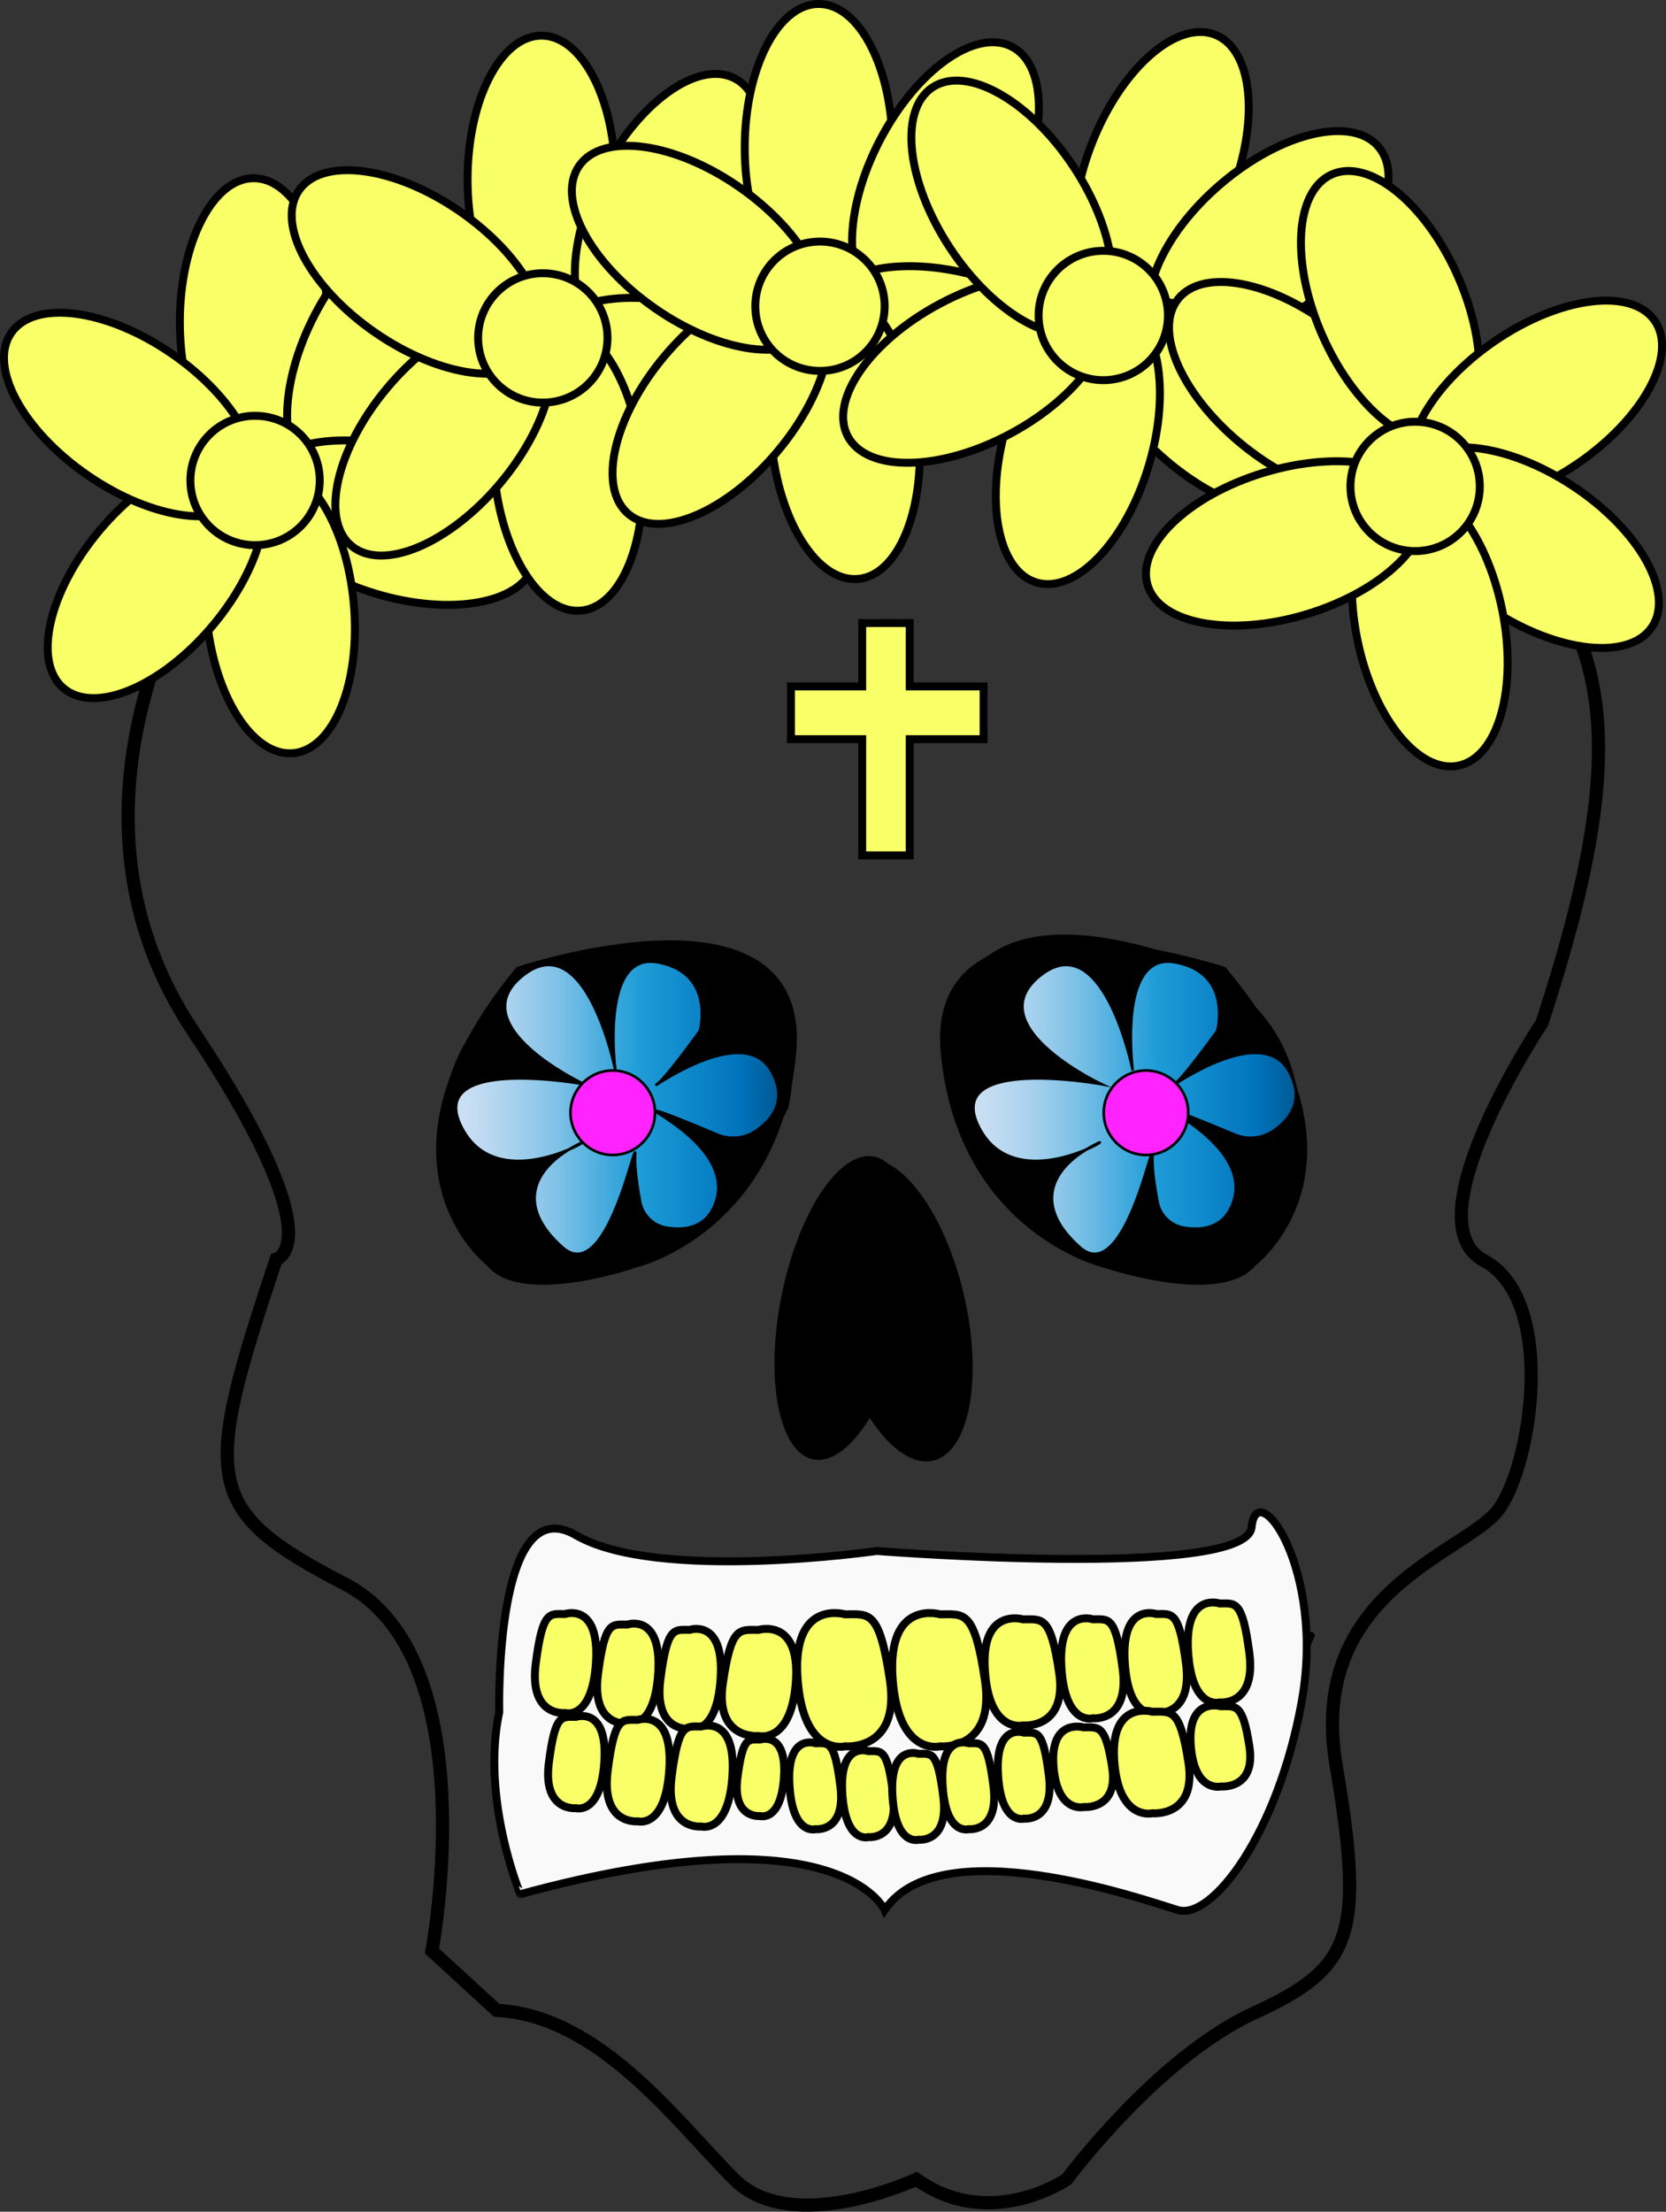 <svg id="skull" xmlns="http://www.w3.org/2000/svg" xmlns:xlink="http://www.w3.org/1999/xlink" width="631.13" height="837.78" viewBox="0 0 631.13 837.78">
  <rect x="0" y="0" width="631.13" height="837.78" fill="#333333" stroke="none"/>
  <defs>
    <style>
      .cls-1 {
        fill: none;
        stroke-width: 5px;
      }

      .cls-1, .cls-2, .cls-3, .cls-4, .cls-5, .cls-6 {
        stroke: #000;
        stroke-miterlimit: 10;
      }

      .cls-2 {
        fill: url(#Sky);
      }

      .cls-3 {
        fill: url(#Sky-2);
      }

      .cls-4 {
        fill: #ff24ff;
      }

      .cls-5 {
        fill: #f8ff67;
      }

      .cls-5, .cls-6 {
        stroke-width: 3px;
      }

      .cls-6 {
        fill: #f9f9f9;
      }
    </style>
    <linearGradient id="Sky" x1="474.13" y1="542.6" x2="596.3" y2="542.6" gradientUnits="userSpaceOnUse">
      <stop offset="0" stop-color="#cce0f4"/>
      <stop offset="0.06" stop-color="#c3dcf2"/>
      <stop offset="0.17" stop-color="#a9d2ee"/>
      <stop offset="0.31" stop-color="#80c2e7"/>
      <stop offset="0.46" stop-color="#47acde"/>
      <stop offset="0.57" stop-color="#1e9cd7"/>
      <stop offset="0.87" stop-color="#0075be"/>
      <stop offset="0.99" stop-color="#005b97"/>
    </linearGradient>
    <linearGradient id="Sky-2" data-name="Sky" x1="670.13" y1="542.6" x2="792.3" y2="542.6" xlink:href="#Sky"/>
  </defs>
  <title>skull</title>
  <g>
    <g>
      <path class="cls-1" d="M465,862s21-111-33-139-54-39-26-123c0,0,22.5-5.5-31.5-86.5s-6-171,20-205,166-113,236-93c0,0,138,1,203,67s98,88,52,228c0,0-50,75-22,90s18,79,5,95-72,31-61,96,6,77-31,94-71,63-71,63-29,20-57,0c0,0-47,22-69,0s-51-62-90-64Z" transform="translate(-301.37 -123)"/>
      <path class="cls-1" d="M487.5,600.5s-48-37,11-109c0,0,108-36,102,30s-58,79-58,79S499.5,615.5,487.5,600.5Z" transform="translate(-301.37 -123)"/>
      <path class="cls-1" d="M775.33,600.5s48.89-37-11.2-109c0,0-110-36-103.88,30s59.07,79,59.07,79S763.11,615.5,775.33,600.5Z" transform="translate(-301.37 -123)"/>
    </g>
    <path d="M475.58,585.29s-34.24-80,54.84-101.39S600,542.6,600,542.6s-25.5,56.27-68.5,61.09S497.66,612.08,475.58,585.29Z" transform="translate(-301.37 -123)"/>
    <path d="M787.46,584.73s34.63-82.06-55.46-104-70.36,60.21-70.36,60.21,25.78,57.72,69.27,62.66S765.13,612.21,787.46,584.73Z" transform="translate(-301.37 -123)"/>
    <path class="cls-2" d="M522.7,533.7s-47.2-22.2-23.2-41.2,35,36,35,36-6-45,16-41,16,26,16,26-12.1,16.88-16,20c-5,4,32-24,43-5,6.56,11.33.31,18.75-5.8,22.9a15.53,15.53,0,0,1-14.7,1.35c-9.81-4.13-26.83-11.14-22.5-8.25,5.06,3.37,28,17,22,34-3.52,10-12.22,10.65-18.79,9.51a12.2,12.2,0,0,1-9.81-9.7c-1-5.34-2.19-12.58-1.9-17.81.5-9-10.5,50-27.5,35s-12-29,4-38-27,21-42-7S522.7,533.7,522.7,533.7Z" transform="translate(-301.37 -123)"/>
    <path class="cls-3" d="M718.7,533.7s-47.2-22.2-23.2-41.2,35,36,35,36-6-45,16-41,16,26,16,26-12.1,16.88-16,20c-5,4,32-24,43-5,6.56,11.33.31,18.75-5.8,22.9a15.53,15.53,0,0,1-14.7,1.35c-9.81-4.13-26.83-11.14-22.5-8.25,5.06,3.37,28,17,22,34-3.52,10-12.22,10.65-18.79,9.51a12.2,12.2,0,0,1-9.81-9.7c-1-5.34-2.19-12.58-1.9-17.81.5-9-10.5,50-27.5,35s-12-29,4-38-27,21-42-7S718.7,533.7,718.7,533.7Z" transform="translate(-301.37 -123)"/>
    <circle class="cls-4" cx="232.13" cy="421.5" r="16"/>
    <circle class="cls-4" cx="434.13" cy="421.5" r="16"/>
    <path d="M490.91,767.22c14.32,12.35,34.21,6.57,51.34,7.41,12.25.6,24.07,5,36.11,7.12a268.36,268.36,0,0,0,34.76,3.48c12.21.49,24.43.36,36.63.11,10.29-.22,21.16.48,30.65-4.14,5.37-2.62,10.14-5.53,16.1-6.72,6.33-1.27,12.91-1.38,19.33-1.79,12.09-.78,24.24-1.27,36.3-2.47,18.6-1.84,39.63-8.3,47.18-27.25.71-1.79-2.19-2.57-2.9-.8-7.51,18.88-29.79,23.9-47.89,25.37-11.21.91-22.45,1.49-33.67,2.21-9.3.6-19,.64-27.66,4.53-4.83,2.18-9.14,5.29-14.36,6.56-5.63,1.36-11.54,1.23-17.3,1.37-11.56.27-23.14.49-34.71.25A297.85,297.85,0,0,1,586.54,780c-11.12-1.52-21.79-4.56-32.76-6.82-10.2-2.09-20.2-1.49-30.53-1.08-10.58.43-21.77.3-30.21-7-1.46-1.25-3.59.86-2.13,2.12Z" transform="translate(-301.37 -123)"/>
    <g>
      <ellipse class="cls-5" cx="96.13" cy="122" rx="28" ry="54.5"/>
      <ellipse class="cls-5" cx="445.5" cy="255" rx="54.5" ry="28" transform="translate(-288.03 408.99) rotate(-62.44)"/>
      <ellipse class="cls-5" cx="451.5" cy="321" rx="28" ry="54.5" transform="translate(-288.63 536.2) rotate(-73.04)"/>
      <ellipse class="cls-5" cx="407.5" cy="354" rx="28" ry="54.5" transform="translate(-332.06 -84.21) rotate(-5.25)"/>
      <ellipse class="cls-5" cx="360.5" cy="342" rx="54.5" ry="28" transform="translate(-434.55 275.55) rotate(-50.03)"/>
      <ellipse class="cls-5" cx="350.5" cy="280" rx="28" ry="54.5" transform="translate(-380.21 287.05) rotate(-55.47)"/>
      <circle class="cls-5" cx="96.63" cy="182" r="24.5"/>
    </g>
    <g>
      <ellipse class="cls-5" cx="205.13" cy="68" rx="28" ry="54.5"/>
      <ellipse class="cls-5" cx="554.5" cy="201" rx="54.5" ry="28" transform="translate(-181.59 476.61) rotate(-62.44)"/>
      <ellipse class="cls-5" cx="560.5" cy="267" rx="28" ry="54.5" transform="translate(-159.78 602.21) rotate(-73.04)"/>
      <ellipse class="cls-5" cx="516.5" cy="300" rx="28" ry="54.5" transform="translate(-326.66 -74.46) rotate(-5.25)"/>
      <ellipse class="cls-5" cx="469.5" cy="288" rx="54.5" ry="28" transform="translate(-354.2 339.77) rotate(-50.03)"/>
      <ellipse class="cls-5" cx="459.5" cy="226" rx="28" ry="54.5" transform="translate(-288.51 353.46) rotate(-55.47)"/>
      <circle class="cls-5" cx="205.63" cy="128" r="24.5"/>
    </g>
    <g>
      <ellipse class="cls-5" cx="310.13" cy="56" rx="28" ry="54.5"/>
      <ellipse class="cls-5" cx="659.5" cy="189" rx="54.5" ry="28" transform="translate(-114.52 563.25) rotate(-62.44)"/>
      <ellipse class="cls-5" cx="665.5" cy="255" rx="28" ry="54.5" transform="translate(-73.94 694.15) rotate(-73.04)"/>
      <ellipse class="cls-5" cx="621.5" cy="288" rx="28" ry="54.5" transform="translate(-325.12 -64.9) rotate(-5.25)"/>
      <ellipse class="cls-5" cx="574.5" cy="276" rx="54.5" ry="28" transform="translate(-307.46 415.95) rotate(-50.03)"/>
      <ellipse class="cls-5" cx="564.5" cy="214" rx="28" ry="54.5" transform="matrix(0.57, -0.82, 0.82, 0.57, -233.14, 434.76)"/>
      <circle class="cls-5" cx="310.63" cy="116" r="24.5"/>
    </g>
    <g>
      <ellipse class="cls-5" cx="741.35" cy="186.7" rx="54.5" ry="28" transform="translate(-11.12 680.91) rotate(-67.97)"/>
      <ellipse class="cls-5" cx="782.1" cy="213.97" rx="54.5" ry="28" transform="translate(-253.44 435.13) rotate(-40.42)"/>
      <ellipse class="cls-5" cx="762.91" cy="277.4" rx="28" ry="54.5" transform="translate(-234.08 572.83) rotate(-51.01)"/>
      <ellipse class="cls-5" cx="709.74" cy="291.49" rx="54.5" ry="28" transform="translate(-75.55 763.9) rotate(-73.23)"/>
      <ellipse class="cls-5" cx="670.67" cy="262.74" rx="54.5" ry="28" transform="translate(-346.21 222.6) rotate(-28)"/>
      <ellipse class="cls-5" cx="684.66" cy="201.51" rx="28" ry="54.5" transform="translate(-299.06 287.7) rotate(-33.44)"/>
      <circle class="cls-5" cx="417.95" cy="119.5" r="24.5"/>
    </g>
    <g>
      <ellipse class="cls-5" cx="790.25" cy="270.22" rx="28" ry="54.5" transform="translate(-215.22 596.38) rotate(-51.41)"/>
      <ellipse class="cls-5" cx="828" cy="238.94" rx="28" ry="54.5" transform="translate(-327.26 232.29) rotate(-23.86)"/>
      <ellipse class="cls-5" cx="883.34" cy="275.41" rx="54.5" ry="28" transform="translate(-302.25 424.97) rotate(-34.45)"/>
      <ellipse class="cls-5" cx="881.69" cy="330.39" rx="28" ry="54.5" transform="translate(-180.23 762.44) rotate(-56.66)"/>
      <ellipse class="cls-5" cx="842.99" cy="359.64" rx="28" ry="54.5" transform="translate(-355.94 51.31) rotate(-11.44)"/>
      <ellipse class="cls-5" cx="788.29" cy="328.79" rx="54.5" ry="28" transform="translate(-362.88 120.11) rotate(-16.88)"/>
      <circle class="cls-5" cx="536.09" cy="184.25" r="24.5"/>
    </g>
    <ellipse cx="621" cy="618.5" rx="58.5" ry="24" transform="translate(-409.27 982.2) rotate(-78.62)"/>
    <ellipse cx="641.61" cy="619.29" rx="25.59" ry="58.5" transform="translate(-425.12 38.69) rotate(-13.11)"/>
    <polygon class="cls-5" points="372.63 260 344.63 260 344.63 236 326.63 236 326.63 260 299.63 260 299.63 280 326.63 280 326.63 324 344.63 324 344.63 280 372.63 280 372.63 260"/>
    <path class="cls-6" d="M490.5,771.5s-2-85,29-67,114,6,114,6,140,11,142-9,28,16,19,66-34,83-47,79-90-31-111,0c0,0-17-39-138-6C498.5,840.5,483.5,804.5,490.5,771.5Z" transform="translate(-301.37 -123)"/>
    <path class="cls-5" d="M621.5,734.5s-20-6-18,24,18,26,18,26,21,2,17-25S630.5,734.5,621.5,734.5Z" transform="translate(-301.37 -123)"/>
    <path class="cls-5" d="M657.5,734.5s-20-6-18,24,18,26,18,26,21,2,17-25S666.5,734.5,657.5,734.5Z" transform="translate(-301.37 -123)"/>
    <path class="cls-5" d="M688.93,736.4s-16.06-4.82-14.46,19.29,14.46,20.89,14.46,20.89,16.88,1.6,13.66-20.09S696.17,736.4,688.93,736.4Z" transform="translate(-301.37 -123)"/>
    <path class="cls-5" d="M715.39,736.38s-13.26-4.5-11.94,18,11.94,19.5,11.94,19.5,13.93,1.5,11.27-18.75S721.36,736.38,715.39,736.38Z" transform="translate(-301.37 -123)"/>
    <path class="cls-5" d="M739.39,734.38s-13.26-4.5-11.94,18,11.94,19.5,11.94,19.5,13.93,1.5,11.27-18.75S745.36,734.38,739.39,734.38Z" transform="translate(-301.37 -123)"/>
    <path class="cls-5" d="M763.39,730.38s-13.26-4.5-11.94,18,11.94,19.5,11.94,19.5,13.93,1.5,11.27-18.75S769.36,730.38,763.39,730.38Z" transform="translate(-301.37 -123)"/>
    <path class="cls-5" d="M602.89,759.69c-1.58,24.1-14.23,20.89-14.23,20.89s-16.59,1.6-13.43-20.09,6.32-20.09,13.43-20.09c0,0,15.81-4.82,14.23,19.29" transform="translate(-301.37 -123)"/>
    <path class="cls-5" d="M562.64,740.38s13.05-4.5,11.74,18-11.74,19.5-11.74,19.5-13.7,1.5-11.09-18.75S556.77,740.38,562.64,740.38Z" transform="translate(-301.37 -123)"/>
    <path class="cls-5" d="M539,738.38s13.05-4.5,11.74,18S539,775.87,539,775.87s-13.7,1.5-11.09-18.75S533.16,738.38,539,738.38Z" transform="translate(-301.37 -123)"/>
    <path class="cls-5" d="M515.42,734.38s13.05-4.5,11.74,18-11.74,19.5-11.74,19.5-13.7,1.5-11.09-18.75S509.55,734.38,515.42,734.38Z" transform="translate(-301.37 -123)"/>
    <path class="cls-5" d="M630.35,786.33s-11-3.91-9.91,15.63,9.91,16.92,9.91,16.92,11.57,1.31,9.37-16.27S635.31,786.33,630.35,786.33Z" transform="translate(-301.37 -123)"/>
    <path class="cls-5" d="M649.35,787.33s-11-3.91-9.91,15.63,9.91,16.92,9.91,16.92,11.57,1.31,9.37-16.27S654.31,787.33,649.35,787.33Z" transform="translate(-301.37 -123)"/>
    <path class="cls-5" d="M668.35,783.33s-11-3.91-9.91,15.63,9.91,16.92,9.91,16.92,11.57,1.31,9.37-16.27S673.31,783.33,668.35,783.33Z" transform="translate(-301.37 -123)"/>
    <path class="cls-5" d="M689.35,779.33s-11-3.91-9.91,15.63,9.91,16.92,9.91,16.92,11.57,1.31,9.37-16.27S694.31,779.33,689.35,779.33Z" transform="translate(-301.37 -123)"/>
    <path class="cls-5" d="M711.88,777.31s-12.7-3.63-11.43,14.48,11.43,15.7,11.43,15.7,13.34,1.21,10.8-15.09S717.6,777.31,711.88,777.31Z" transform="translate(-301.37 -123)"/>
    <path class="cls-5" d="M737.93,771.39s-16.06-4.62-14.46,18.47,14.46,20,14.46,20,16.88,1.54,13.66-19.23S745.17,771.39,737.93,771.39Z" transform="translate(-301.37 -123)"/>
    <path class="cls-5" d="M763.88,769.31s-12.7-3.65-11.43,14.6,11.43,15.81,11.43,15.81,13.34,1.22,10.8-15.2S769.6,769.31,763.88,769.31Z" transform="translate(-301.37 -123)"/>
    <path class="cls-5" d="M610.35,783.33s-11-3.91-9.91,15.63,9.91,16.92,9.91,16.92,11.57,1.31,9.37-16.27S615.31,783.33,610.35,783.33Z" transform="translate(-301.37 -123)"/>
    <path class="cls-5" d="M567,777s13.18-4.54,11.86,18.16S567,814.87,567,814.87s-13.83,1.51-11.19-18.93S561.09,777,567,777Z" transform="translate(-301.37 -123)"/>
    <path class="cls-5" d="M589.31,781.93s10.08-3.48,9.07,13.9-9.07,15.07-9.07,15.07-10.59,1.16-8.57-14.49S584.77,781.93,589.31,781.93Z" transform="translate(-301.37 -123)"/>
    <path class="cls-5" d="M542.94,774.48s13.36-4.61,12,18.42-12,20-12,20-14,1.54-11.36-19.19S536.92,774.48,542.94,774.48Z" transform="translate(-301.37 -123)"/>
    <path class="cls-5" d="M519.52,773.35s12-4.15,10.81,16.57-10.81,18-10.81,18-12.62,1.38-10.22-17.27S514.11,773.35,519.52,773.35Z" transform="translate(-301.37 -123)"/>
  </g>
</svg>
